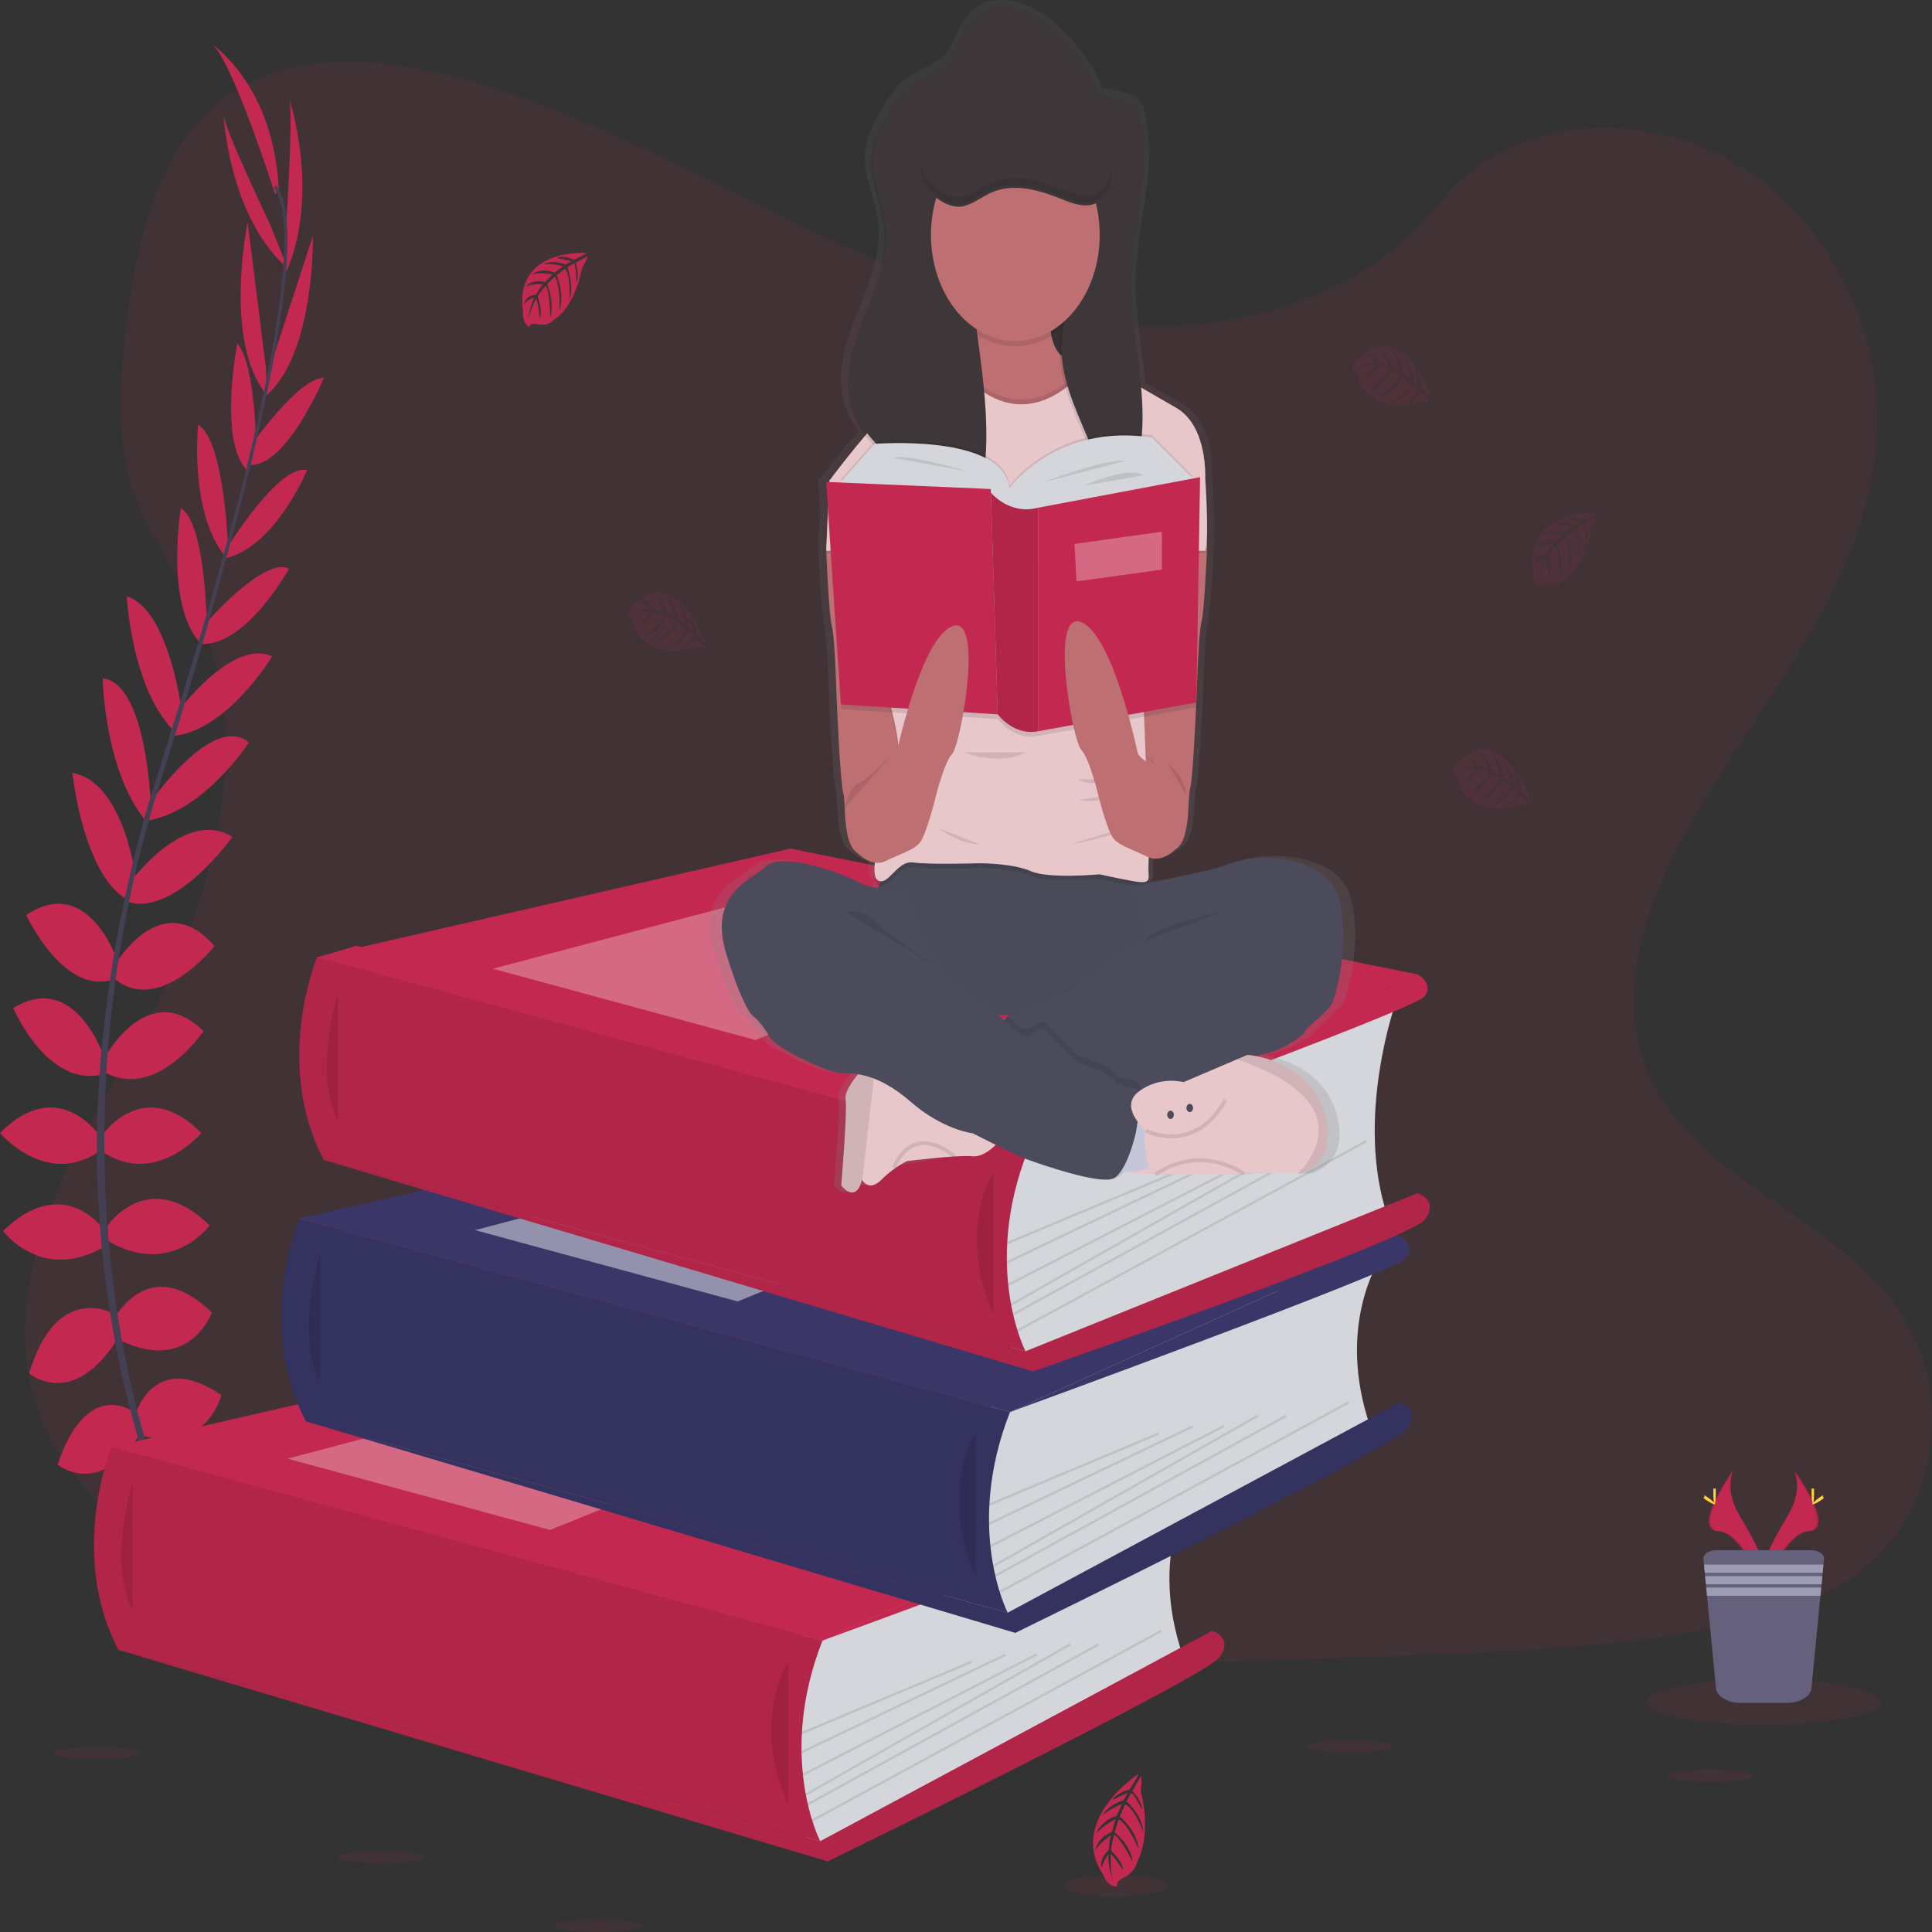 <svg width="500" height="500" viewBox="0 0 500 500" fill="none" xmlns="http://www.w3.org/2000/svg">
<rect x="0" y="0" width="500" height="500" fill="#333333" stroke="none"/>
<g clip-path="url(#clip0)">
<path opacity="0.1" d="M293.233 84.498C261.595 83.114 231.458 70.269 202.686 56.213C173.913 42.157 145.414 26.581 114.534 19.135C94.673 14.345 71.957 13.669 55.957 27.061C40.554 39.974 35.577 62.202 32.904 82.85C30.89 98.382 29.706 114.725 35.225 129.267C39.053 139.364 45.853 147.849 50.55 157.552C66.912 191.199 55.351 232.691 37.621 265.544C29.311 280.959 19.656 295.674 13.242 312.067C6.829 328.459 3.857 347.269 9.469 364.006C15.037 380.608 28.299 393.053 42.661 401.815C71.839 419.616 106.209 424.707 139.748 427.591C213.968 433.98 288.579 431.213 362.994 428.446C390.535 427.419 418.193 426.38 445.285 421.024C460.331 418.048 475.861 413.332 486.787 401.932C500.65 387.464 504.087 362.961 494.799 344.821C479.21 314.391 436.139 306.834 425.228 274.171C419.235 256.198 425.394 236.177 434.105 219.502C452.798 183.74 484.127 152.362 485.78 111.485C486.914 83.403 471.848 55.291 448.56 42.003C424.152 28.026 390.296 29.797 372.297 52.849C353.75 76.602 321.165 85.715 293.233 84.498Z" fill="#C32950"/>
<path d="M212.863 424.578L45.545 423.551L28.919 374.502L87.707 369.134L77.461 315.356L193.735 296.399L82.393 247.713L92.228 244.773L271.264 281.513L261.405 365.439L247.311 411.561L212.863 424.578Z" fill="#C32950"/>
<path d="M48.111 403.008C48.111 403.008 58.377 400.942 64.536 410.067C64.536 410.067 60.019 414.543 50.301 408.345L48.111 403.008Z" fill="#C32950"/>
<path d="M47.036 402.805C47.036 402.805 40.485 412.945 43.712 424.234C43.712 424.234 49.05 421.547 49.631 407.859L47.036 402.805Z" fill="#C32950"/>
<path d="M41.15 386.136C41.15 386.136 45.256 376.66 61.681 389.923C61.681 389.923 59.491 396.294 52.237 395.777C44.983 395.26 43.066 391.128 41.15 386.136Z" fill="#C32950"/>
<path d="M40.089 385.453C40.089 385.453 31.569 384.223 30.743 408.757C30.743 408.757 36.144 410.165 39.982 402.405C43.819 394.646 42.245 390.292 40.089 385.453Z" fill="#C32950"/>
<path d="M35.128 365.881C35.128 365.881 39.918 349.181 57.301 361.061C57.301 361.061 53.332 376.384 36.907 371.563L35.128 365.881Z" fill="#C32950"/>
<path d="M29.79 340.917C29.79 340.917 38.823 324.044 54.837 339.687C54.837 339.687 49.226 355.527 31.158 346.918L29.79 340.917Z" fill="#C32950"/>
<path d="M27.873 317.158C27.873 317.158 38.413 301.656 54.27 317.158C54.27 317.158 44.279 330.759 27.873 321.118V317.158Z" fill="#C32950"/>
<path d="M26.231 294.081C26.231 294.081 36.907 277.897 52.1 293.22C52.1 293.22 40.055 307.51 26.231 297.869V294.081Z" fill="#C32950"/>
<path d="M27.189 273.593C27.189 273.593 38.432 252.761 52.648 266.879C52.648 266.879 40.603 284.784 27.189 277.553V273.593Z" fill="#C32950"/>
<path d="M29.79 249.662C29.79 249.662 41.698 229.002 55.522 244.841C55.522 244.841 41.424 262.747 29.79 253.449V249.662Z" fill="#C32950"/>
<path d="M33.759 228.27C33.759 228.27 47.857 208.852 60.156 216.587C60.156 216.587 45.467 237.21 33.143 233.423L33.759 228.27Z" fill="#C32950"/>
<path d="M38.686 207.991C38.686 207.991 54.955 184.207 64.419 192.152C64.419 192.152 52.432 210.598 37.533 212.443L38.686 207.991Z" fill="#C32950"/>
<path d="M45.799 184.472C45.799 184.472 60.039 165.054 70.441 169.874C70.441 169.874 58.259 190.018 43.888 190.534L45.799 184.472Z" fill="#C32950"/>
<path d="M52.237 162.471C52.237 162.471 67.977 143.877 74.821 147.148C74.821 147.148 63.461 167.808 51.553 166.603L52.237 162.471Z" fill="#C32950"/>
<path d="M58.533 142.155C58.533 142.155 72.084 119.94 79.48 121.661C79.48 121.661 71.262 141.467 58.533 144.412V142.155Z" fill="#C32950"/>
<path d="M65.367 114.762C65.367 114.762 77.344 97.736 83.816 97.773C83.816 97.773 74.362 120.524 64.873 120.315L65.367 114.762Z" fill="#C32950"/>
<path d="M69.415 96.525L80.985 61.058C80.985 61.058 81.562 93.118 67.943 103.104L69.415 96.525Z" fill="#C32950"/>
<path d="M74.112 57.412C74.112 57.412 76.028 27.793 74.797 25.382C74.797 25.382 83.068 50.009 74.034 70.497L74.112 57.412Z" fill="#C32950"/>
<path d="M34.678 365.488C34.678 365.488 22.682 356.135 14.914 379.015C14.914 379.015 25.59 387.931 36.091 371.323L34.678 365.488Z" fill="#C32950"/>
<path d="M29.403 339.964C29.403 339.964 14.69 331.522 7.552 355.41C7.552 355.41 18.918 365.248 30.743 346.002L29.403 339.964Z" fill="#C32950"/>
<path d="M27.189 318.578C27.189 318.578 16.65 303.077 0.792 318.578C0.792 318.578 10.784 332.179 27.189 322.538V318.578Z" fill="#C32950"/>
<path d="M25.869 294.081C25.869 294.081 15.193 277.897 0 293.22C0 293.22 12.045 307.51 25.869 297.869V294.081Z" fill="#C32950"/>
<path d="M27.189 274.183C27.189 274.183 19.7 250.849 3.422 260.883C3.422 260.883 12.221 281.574 26.524 278.057L27.189 274.183Z" fill="#C32950"/>
<path d="M30.733 249.545C30.733 249.545 23.288 225.804 6.78 236.811C6.78 236.811 16.889 258.572 30 253.21L30.733 249.545Z" fill="#C32950"/>
<path d="M35.348 228.387C35.348 228.387 32.415 202.359 18.727 200.028C18.727 200.028 21.631 227.477 33.505 233.078L35.348 228.387Z" fill="#C32950"/>
<path d="M39.033 208.04C39.033 208.04 37.89 176.681 26.573 175.587C26.573 175.587 26.954 199.389 37.758 212.48L39.033 208.04Z" fill="#C32950"/>
<path d="M46.972 183.592C46.972 183.592 43.599 157.515 32.796 154.33C32.796 154.33 34.135 179.583 45.902 189.993L46.972 183.592Z" fill="#C32950"/>
<path d="M53.518 162.686C53.518 162.686 53.405 135.521 46.806 131.53C46.806 131.53 42.714 156.126 51.606 166.154L53.518 162.686Z" fill="#C32950"/>
<path d="M59.037 141.848C59.037 141.848 58.113 113.877 51.279 109.935C51.279 109.935 48.942 132.071 58.015 143.68L59.037 141.848Z" fill="#C32950"/>
<path d="M66.32 116.994C66.32 116.994 66.281 94.243 61.403 88.906C61.403 88.906 56.553 113.828 63.773 121.569L66.32 116.994Z" fill="#C32950"/>
<path d="M68.843 95.406L64.096 57.541C64.096 57.541 57.648 88.568 69.067 102.243L68.843 95.406Z" fill="#C32950"/>
<path d="M69.767 57.768C69.767 57.768 57.585 32.312 57.834 29.484C57.834 29.484 59.13 56.164 74.454 69.451L69.767 57.768Z" fill="#C32950"/>
<path d="M71.194 50.248C71.194 50.248 59.697 14.093 54.495 11.166C54.495 11.166 70.92 21.669 72.152 49.215L71.194 50.248Z" fill="#C32950"/>
<path d="M64.815 120.53L64.028 120.229C73.731 80.427 76.151 55.051 70.847 48.687L71.409 47.937C77.035 54.651 74.753 79.751 64.815 120.53Z" fill="#444053"/>
<path d="M38.095 213.722L36.931 213.199C37.963 209.553 39.073 205.851 40.236 202.205C50.365 170.452 58.988 140.913 64.516 118.236L65.528 117.621C59.99 140.341 51.518 171.012 41.38 202.808C40.221 206.386 39.117 210.069 38.095 213.722Z" fill="#444053"/>
<path d="M62.576 432.793C62.419 432.578 46.694 410.301 35.729 372.27C29.304 350.005 25.729 326.598 25.136 302.923C24.383 273.329 29.32 240.285 37.777 210.266L38.696 211.619C19.71 278.992 27.253 336.723 37.259 371.489C48.106 409.175 63.656 431.207 63.808 431.428L62.576 432.793Z" fill="#444053"/>
<path d="M308.323 385.496C308.323 385.496 297.241 402.51 306.04 428.231L217.561 476.499L209.07 478.737L205.159 457.216L207.774 430.057V415.214L308.323 385.496Z" fill="#D5D6DB"/>
<path d="M28.919 374.502L151.382 346.42L313.651 378.935L212.863 424.578L28.919 374.502Z" fill="#C32950"/>
<path d="M28.919 374.502L151.382 346.42L313.651 378.935L212.863 424.578L28.919 374.502Z" fill="#C32950"/>
<path d="M28.919 374.496C28.919 374.496 17.466 401.791 30.665 427.001L212.267 476.499C212.267 476.499 200.994 454.757 212.849 424.578L28.919 374.496Z" fill="#C32950"/>
<path opacity="0.1" d="M28.919 374.496C28.919 374.496 17.466 401.791 30.665 427.001L212.267 476.499C212.267 476.499 200.994 454.757 212.849 424.578L28.919 374.496Z" fill="black"/>
<path opacity="0.1" d="M34.331 383.959C34.331 383.959 27.785 403.93 34.331 416.855Z" fill="black"/>
<path d="M212.267 476.499L313.651 422.082C313.651 422.082 319.322 423.619 315.655 428.845C311.989 434.072 214.222 481.726 214.222 481.726L30.665 427.001L212.267 476.499Z" fill="#C32950"/>
<path opacity="0.1" d="M212.267 476.499L313.651 422.082C313.651 422.082 319.322 423.619 315.655 428.845C311.989 434.072 214.222 481.726 214.222 481.726L30.665 427.001L212.267 476.499Z" fill="black"/>
<path opacity="0.1" d="M203.957 430.075C203.957 430.075 194.18 444.833 203.957 466.968Z" fill="black"/>
<path opacity="0.1" d="M251.289 429.826L207.436 448.229L207.591 448.812L251.444 430.409L251.289 429.826Z" fill="black"/>
<path opacity="0.1" d="M260.073 427.994L207.422 453.178L207.596 453.753L260.246 428.569L260.073 427.994Z" fill="black"/>
<path opacity="0.1" d="M268.139 427.906L207.716 459.016L207.901 459.585L268.324 428.475L268.139 427.906Z" fill="black"/>
<path opacity="0.1" d="M276.911 425.242L208.421 464.159L208.623 464.719L277.112 425.803L276.911 425.242Z" fill="black"/>
<path opacity="0.1" d="M284.281 425.255L208.964 466.665L209.159 467.228L284.477 425.818L284.281 425.255Z" fill="black"/>
<path opacity="0.1" d="M300.4 421.811L210.099 470.87L210.293 471.435L300.594 422.376L300.4 421.811Z" fill="black"/>
<path opacity="0.3" d="M74.415 377.503L160.45 354.752L212.863 367.357L142.363 395.949L74.415 377.503Z" fill="white"/>
<path d="M313.651 378.935C313.651 378.935 318.1 381.192 315.489 384.678C312.879 388.165 212.849 424.578 212.849 424.578L313.651 378.935Z" fill="#C32950"/>
<path d="M356.859 326.356C356.859 326.356 345.782 343.364 354.581 369.091L266.102 417.359L257.611 419.61L253.7 398.089L256.355 370.936V356.074L356.859 326.356Z" fill="#D5D6DB"/>
<path d="M77.461 315.356L199.919 287.28L362.193 319.796L261.405 365.439L77.461 315.356Z" fill="#3A3768"/>
<path d="M77.441 315.356C77.441 315.356 65.983 342.651 79.181 367.861L260.784 417.359C260.784 417.359 249.516 395.599 261.385 365.432L77.441 315.356Z" fill="#3A3768"/>
<path opacity="0.1" d="M77.441 315.356C77.441 315.356 65.983 342.651 79.181 367.861L260.784 417.359C260.784 417.359 249.516 395.599 261.385 365.432L203.957 349.796L77.441 315.356Z" fill="black"/>
<path opacity="0.1" d="M82.867 324.819C82.867 324.819 76.327 344.785 82.867 357.716Z" fill="black"/>
<path d="M260.803 417.359L362.193 362.942C362.193 362.942 367.858 364.479 364.192 369.706C360.526 374.932 262.759 422.586 262.759 422.586L79.201 367.861L260.803 417.359Z" fill="#3A3768"/>
<path opacity="0.1" d="M260.803 417.359L362.193 362.942C362.193 362.942 367.858 364.479 364.192 369.706C360.526 374.932 262.759 422.586 262.759 422.586L79.201 367.861L260.803 417.359Z" fill="black"/>
<path opacity="0.1" d="M252.493 370.936C252.493 370.936 242.716 385.693 252.493 407.829Z" fill="black"/>
<path opacity="0.1" d="M299.829 370.693L255.976 389.096L256.131 389.679L299.984 371.276L299.829 370.693Z" fill="black"/>
<path opacity="0.1" d="M308.619 368.858L255.969 394.042L256.142 394.617L308.793 369.433L308.619 368.858Z" fill="black"/>
<path opacity="0.1" d="M316.678 368.762L256.255 399.871L256.441 400.44L316.864 369.331L316.678 368.762Z" fill="black"/>
<path opacity="0.1" d="M325.456 366.099L256.966 405.015L257.168 405.576L325.657 366.659L325.456 366.099Z" fill="black"/>
<path opacity="0.1" d="M332.819 366.104L257.501 407.514L257.697 408.077L333.014 366.667L332.819 366.104Z" fill="black"/>
<path opacity="0.1" d="M348.942 362.66L258.641 411.719L258.835 412.284L349.136 363.225L348.942 362.66Z" fill="black"/>
<path opacity="0.45" d="M122.957 318.363L208.992 295.612L261.405 308.217L190.905 336.81L122.957 318.363Z" fill="white"/>
<path d="M362.193 319.796C362.193 319.796 366.636 322.052 364.031 325.533C361.425 329.013 261.405 365.432 261.405 365.432L362.193 319.796Z" fill="#3A3768"/>
<path d="M361.454 258.701C361.454 258.701 350.372 289.242 359.172 314.963L270.692 349.704L262.221 351.96L258.31 330.439L260.925 303.28V288.418L361.454 258.701Z" fill="#D5D6DB"/>
<path d="M82.07 247.706L204.533 219.625L366.807 252.14L266.014 297.783L82.07 247.706Z" fill="#C32950"/>
<path d="M82.07 247.7C82.07 247.7 70.597 274.995 83.796 300.205L265.398 349.704C265.398 349.704 254.126 327.943 265.995 297.783L82.07 247.7Z" fill="#C32950"/>
<path opacity="0.1" d="M82.07 247.7C82.07 247.7 70.597 274.995 83.796 300.205L265.398 349.704C265.398 349.704 254.126 327.943 265.995 297.783L82.07 247.7Z" fill="black"/>
<path opacity="0.1" d="M87.482 257.163C87.482 257.163 80.936 277.135 87.482 290.06Z" fill="black"/>
<path d="M265.418 349.704L366.802 308.814C366.802 308.814 372.473 310.351 368.806 315.578C365.14 320.804 267.373 354.93 267.373 354.93L83.816 300.205L265.418 349.704Z" fill="#C32950"/>
<path opacity="0.1" d="M265.418 349.704L366.802 308.814C366.802 308.814 372.473 310.351 368.806 315.578C365.14 320.804 267.373 354.93 267.373 354.93L83.816 300.205L265.418 349.704Z" fill="black"/>
<path opacity="0.1" d="M257.108 303.28C257.108 303.28 247.331 318.037 257.108 340.173Z" fill="black"/>
<path opacity="0.1" d="M304.445 303.036L260.592 321.439L260.747 322.022L304.6 303.619L304.445 303.036Z" fill="black"/>
<path opacity="0.1" d="M313.232 301.204L260.581 326.388L260.755 326.963L313.405 301.779L313.232 301.204Z" fill="black"/>
<path opacity="0.1" d="M321.287 301.111L260.864 332.22L261.049 332.789L321.472 301.68L321.287 301.111Z" fill="black"/>
<path opacity="0.1" d="M330.071 298.442L261.581 337.359L261.782 337.919L330.272 299.003L330.071 298.442Z" fill="black"/>
<path opacity="0.1" d="M337.436 298.453L262.119 339.863L262.315 340.426L337.632 299.017L337.436 298.453Z" fill="black"/>
<path opacity="0.1" d="M353.557 295.014L263.257 344.073L263.451 344.637L353.751 295.578L353.557 295.014Z" fill="black"/>
<path opacity="0.3" d="M127.566 250.707L213.601 227.956L266.014 240.562L195.514 269.154L127.566 250.707Z" fill="white"/>
<path d="M366.802 252.14C366.802 252.14 371.251 254.396 368.64 257.883C366.03 261.369 266.014 297.783 266.014 297.783L366.802 252.14Z" fill="#C32950"/>
<path d="M151.744 65.485C151.744 65.485 133.168 64.077 135.339 80.47C135.339 80.47 134.904 83.366 136.991 84.682C136.991 84.682 137.025 83.452 138.898 83.876C139.566 84.021 140.245 84.062 140.921 83.999C141.833 83.921 142.699 83.472 143.39 82.721V82.721C143.39 82.721 148.616 80.003 150.649 69.254C150.649 69.254 152.155 66.912 152.116 66.309L148.968 67.994C148.968 67.994 150.038 70.841 149.197 73.208C149.197 73.208 149.095 68.099 148.489 68.215C148.366 68.215 146.861 69.205 146.861 69.205C146.861 69.205 148.704 74.167 147.31 77.771C147.31 77.771 147.838 71.659 146.284 69.562L144.074 71.185C144.074 71.185 146.23 76.307 144.769 80.489C144.769 80.489 145.145 74.075 143.61 71.579L141.606 73.546C141.606 73.546 143.634 78.595 142.398 82.063C142.398 82.063 142.236 74.598 141.176 74.032C141.176 74.032 139.421 75.975 139.157 76.775C139.157 76.775 140.545 80.464 139.68 82.376C139.68 82.376 139.157 77.402 138.702 77.377C138.702 77.377 136.957 80.673 136.776 82.911C136.861 80.825 137.378 78.802 138.277 77.045C137.271 77.284 136.343 77.889 135.608 78.785C135.608 78.785 135.877 76.455 138.712 76.252C138.712 76.252 140.154 73.749 140.54 73.602C140.54 73.602 137.72 73.3 136.013 74.254C136.013 74.254 137.519 72.058 141.053 73.024L143.009 70.995C143.009 70.995 139.303 70.38 137.729 71.062C137.729 71.062 139.543 69.119 143.542 70.534L145.697 68.916C145.697 68.916 142.535 68.062 140.653 68.369C140.653 68.369 142.637 67.022 146.328 68.48L147.863 67.613C147.863 67.613 145.551 67.041 144.871 66.949C144.192 66.856 144.157 66.623 144.157 66.623C145.625 66.32 147.131 66.532 148.508 67.238C148.508 67.238 151.808 65.743 151.744 65.485Z" fill="#C32950"/>
<path opacity="0.1" d="M413.075 132.864C413.075 132.864 394.5 131.456 396.67 147.849C396.67 147.849 396.235 150.745 398.322 152.061C398.322 152.061 398.357 150.831 400.229 151.256C400.897 151.397 401.576 151.438 402.253 151.379C403.156 151.295 404.013 150.846 404.697 150.1V150.1C404.697 150.1 409.927 147.382 411.956 136.634C411.956 136.634 413.462 134.291 413.422 133.688L410.284 135.373C410.284 135.373 411.355 138.22 410.514 140.587C410.514 140.587 410.411 135.478 409.81 135.594C409.688 135.594 408.177 136.584 408.177 136.584C408.177 136.584 410.02 141.547 408.632 145.15C408.632 145.15 409.16 139.038 407.6 136.941L405.391 138.564C405.391 138.564 407.547 143.686 406.085 147.868C406.085 147.868 406.461 141.454 404.926 138.958L402.927 140.926C402.927 140.926 404.951 145.974 403.714 149.442C403.714 149.442 403.553 141.977 402.492 141.411C402.492 141.411 400.742 143.354 400.473 144.154C400.473 144.154 401.861 147.843 401.001 149.755C401.001 149.755 400.473 144.781 400.023 144.756C400.023 144.756 398.278 148.052 398.097 150.29C398.182 148.203 398.701 146.18 399.603 144.424C398.596 144.664 397.667 145.269 396.929 146.164C396.929 146.164 397.203 143.834 400.033 143.631C400.033 143.631 401.475 141.128 401.861 140.975C401.861 140.975 399.046 140.68 397.335 141.633C397.335 141.633 398.84 139.438 402.375 140.403L404.33 138.374C404.33 138.374 400.62 137.759 399.051 138.441C399.051 138.441 400.859 136.498 404.863 137.913L407.014 136.295C407.014 136.295 403.851 135.441 401.969 135.748C401.969 135.748 403.954 134.402 407.644 135.859L409.184 134.992C409.184 134.992 406.867 134.42 406.188 134.328C405.508 134.236 405.474 134.002 405.474 134.002C406.941 133.695 408.448 133.908 409.825 134.617C409.825 134.617 413.134 133.123 413.075 132.864Z" fill="#C32950"/>
<path opacity="0.1" d="M183.03 166.757C183.03 166.757 174.934 145.648 164.63 156.052C164.63 156.052 162.406 156.986 162.513 159.919C162.513 159.919 163.369 159.36 163.98 161.623C164.208 162.422 164.51 163.186 164.879 163.898C165.379 164.862 166.115 165.596 166.976 165.988C166.976 165.988 171.41 170.403 179.862 167.39C179.862 167.39 182.223 167.901 182.609 167.544L179.911 164.918C179.911 164.918 178.444 167.482 176.401 167.71C176.401 167.71 179.901 165.109 179.525 164.506C179.446 164.383 178.058 163.197 178.058 163.197C178.058 163.197 175.511 167.642 172.334 167.87C172.334 167.87 176.831 165.472 177.525 162.736L175.326 161.1C175.326 161.1 172.818 165.97 169.205 166.4C169.205 166.4 173.839 163.689 174.822 160.786L172.485 159.557C172.485 159.557 169.968 164.242 166.957 164.58C166.957 164.58 172.06 160.762 171.933 159.317C171.933 159.317 169.728 158.345 169.044 158.437C169.044 158.437 167.177 161.752 165.417 161.752C165.417 161.752 168.609 158.745 168.413 158.259C168.413 158.259 165.275 157.952 163.623 158.874C165.112 157.943 166.768 157.519 168.428 157.644C167.77 156.657 166.896 155.932 165.915 155.56C165.915 155.56 167.665 154.724 169.186 157.73C169.186 157.73 171.63 158.093 171.918 158.444C171.918 158.444 170.75 155.209 169.259 153.801C169.259 153.801 171.518 154.373 172.549 158.72L174.92 159.901C174.92 159.901 173.556 155.523 172.3 154.139C172.3 154.139 174.529 155.179 175.502 160.288L177.672 161.862C177.672 161.862 176.728 157.97 175.594 156.058C175.594 156.058 177.496 157.583 178.283 162.342L179.637 163.609C179.637 163.609 178.904 160.786 178.659 159.999C178.415 159.212 178.537 159.052 178.537 159.052C179.467 160.512 180.056 162.269 180.238 164.125C180.238 164.125 182.854 166.941 183.03 166.757Z" fill="#C32950"/>
<path opacity="0.1" d="M370.635 103.042C370.635 103.042 362.544 81.933 352.235 92.337C352.235 92.337 350.016 93.272 350.118 96.205C350.118 96.205 350.979 95.651 351.585 97.908C351.813 98.711 352.116 99.477 352.489 100.189C352.987 101.152 353.722 101.884 354.581 102.274V102.274C354.581 102.274 359.02 106.689 367.467 103.682C367.467 103.682 369.828 104.186 370.219 103.83L367.535 101.198C367.535 101.198 366.069 103.768 364.031 103.996C364.031 103.996 367.526 101.388 367.149 100.786C367.071 100.663 365.683 99.476 365.683 99.476C365.683 99.476 363.141 103.922 359.959 104.149C359.959 104.149 364.461 101.751 365.155 99.021L362.921 97.398C362.921 97.398 360.418 102.262 356.801 102.698C356.801 102.698 361.435 99.98 362.422 97.078L360.081 95.848C360.081 95.848 357.563 100.54 354.557 100.872C354.557 100.872 359.655 97.053 359.528 95.615C359.528 95.615 357.329 94.637 356.644 94.735C356.644 94.735 354.777 98.043 353.012 98.043C353.012 98.043 356.209 95.037 356.014 94.551C356.014 94.551 352.875 94.243 351.218 95.166C352.707 94.235 354.364 93.811 356.023 93.936C355.367 92.948 354.496 92.223 353.516 91.852C353.516 91.852 355.266 91.015 356.786 94.022C356.786 94.022 359.23 94.391 359.519 94.742C359.519 94.742 358.35 91.501 356.854 90.093C356.854 90.093 359.113 90.671 360.144 95.043L362.52 96.223C362.52 96.223 361.156 91.839 359.9 90.456C359.9 90.456 362.129 91.495 363.097 96.605L365.272 98.179C365.272 98.179 364.324 94.293 363.19 92.374C363.19 92.374 365.096 93.899 365.878 98.658L367.232 99.925C367.232 99.925 366.504 97.103 366.255 96.316C366.005 95.529 366.133 95.375 366.133 95.375C367.06 96.836 367.647 98.592 367.829 100.448C367.829 100.448 370.483 103.239 370.635 103.042Z" fill="#C32950"/>
<path opacity="0.1" d="M396.489 207.456C396.489 207.456 388.399 186.341 378.075 196.745C378.075 196.745 375.855 197.679 375.958 200.612C375.958 200.612 376.818 200.059 377.425 202.316C377.651 203.119 377.953 203.884 378.324 204.597C378.822 205.56 379.557 206.292 380.416 206.681C380.416 206.681 384.855 211.102 393.307 208.089C393.307 208.089 395.663 208.6 396.054 208.237L393.356 205.611C393.356 205.611 391.889 208.182 389.846 208.409C389.846 208.409 393.341 205.802 392.965 205.199C392.886 205.076 391.498 203.89 391.498 203.89C391.498 203.89 388.956 208.335 385.774 208.569C385.774 208.569 390.276 206.165 390.97 203.435L388.766 201.799C388.766 201.799 386.263 206.669 382.645 207.099C382.645 207.099 387.28 204.382 388.267 201.479L385.925 200.25C385.925 200.25 383.408 204.935 380.402 205.273C380.402 205.273 385.505 201.455 385.378 200.01C385.378 200.01 383.173 199.032 382.489 199.131C382.489 199.131 380.622 202.439 378.857 202.439C378.857 202.439 382.054 199.432 381.858 198.946C381.858 198.946 378.72 198.639 377.063 199.561C378.554 198.63 380.212 198.207 381.873 198.331C381.216 197.341 380.342 196.617 379.36 196.247C379.36 196.247 381.11 195.404 382.631 198.417C382.631 198.417 385.075 198.78 385.363 199.131C385.363 199.131 384.195 195.896 382.704 194.482C382.704 194.482 384.962 195.06 385.994 199.432L388.365 200.612C388.365 200.612 387.001 196.228 385.745 194.851C385.745 194.851 387.974 195.884 388.942 201L391.117 202.568C391.117 202.568 390.169 198.682 389.034 196.763C389.034 196.763 390.941 198.288 391.728 203.054L393.082 204.283C393.082 204.283 392.349 201.461 392.104 200.674C391.86 199.887 391.982 199.733 391.982 199.733C392.912 201.193 393.499 202.949 393.678 204.806C393.678 204.806 396.338 207.641 396.489 207.456Z" fill="#C32950"/>
<path opacity="0.1" d="M98.72 482.168C104.927 482.168 109.959 481.461 109.959 480.588C109.959 479.715 104.927 479.008 98.72 479.008C92.513 479.008 87.482 479.715 87.482 480.588C87.482 481.461 92.513 482.168 98.72 482.168Z" fill="#C32950"/>
<path opacity="0.1" d="M25.048 455.31C31.255 455.31 36.286 454.603 36.286 453.73C36.286 452.857 31.255 452.15 25.048 452.15C18.841 452.15 13.81 452.857 13.81 453.73C13.81 454.603 18.841 455.31 25.048 455.31Z" fill="#C32950"/>
<path opacity="0.1" d="M154.878 500.006C161.084 500.006 166.116 499.299 166.116 498.426C166.116 497.553 161.084 496.846 154.878 496.846C148.671 496.846 143.639 497.553 143.639 498.426C143.639 499.299 148.671 500.006 154.878 500.006Z" fill="#C32950"/>
<path opacity="0.1" d="M442.655 461.152C448.862 461.152 453.893 460.444 453.893 459.571C453.893 458.699 448.862 457.991 442.655 457.991C436.448 457.991 431.416 458.699 431.416 459.571C431.416 460.444 436.448 461.152 442.655 461.152Z" fill="#C32950"/>
<path opacity="0.1" d="M349.136 453.484C355.342 453.484 360.374 452.776 360.374 451.904C360.374 451.031 355.342 450.323 349.136 450.323C342.929 450.323 337.897 451.031 337.897 451.904C337.897 452.776 342.929 453.484 349.136 453.484Z" fill="#C32950"/>
<path opacity="0.1" d="M288.637 490.881C295.978 490.881 301.929 489.596 301.929 488.01C301.929 486.424 295.978 485.138 288.637 485.138C281.297 485.138 275.346 486.424 275.346 488.01C275.346 489.596 281.297 490.881 288.637 490.881Z" fill="#C32950"/>
<path d="M294.567 459.147C294.567 459.147 276.06 471.174 285.621 485.341C285.621 485.341 286.521 488.416 289.121 488.2C289.121 488.2 288.603 487.008 290.588 486.054C291.294 485.711 291.965 485.263 292.587 484.72C293.428 483.989 294.056 482.934 294.376 481.713V481.713C294.376 481.713 298.16 475.343 295.227 463.556C295.227 463.556 295.608 460.223 295.276 459.682L293.027 463.562C293.027 463.562 295.349 465.523 295.618 468.407C295.618 468.407 293.174 463.568 292.685 464.103C292.578 464.214 291.571 466.224 291.571 466.224C291.571 466.224 295.599 469.662 295.897 474.126C295.897 474.126 293.629 467.872 291.179 466.981L289.776 470.129C289.776 470.129 294.176 473.498 294.665 478.565C294.665 478.565 292.108 472.14 289.498 470.842L288.466 474.169C288.466 474.169 292.71 477.563 293.101 481.781C293.101 481.781 289.552 474.728 288.276 474.95C288.276 474.95 287.474 478.073 287.582 479.039C287.582 479.039 290.578 481.56 290.632 484.038C290.632 484.038 287.865 479.641 287.44 479.93C287.44 479.93 287.264 484.351 288.114 486.651C288.114 486.651 286.648 483.367 286.887 479.93C286.03 480.884 285.413 482.132 285.113 483.521C285.113 483.521 284.316 481.092 286.941 478.854C286.941 478.854 287.191 475.417 287.494 474.993C287.494 474.993 284.653 476.739 283.446 478.879C283.446 478.879 283.891 475.687 287.743 474.101L288.721 470.731C288.721 470.731 284.869 472.785 283.681 474.593C283.681 474.593 284.536 471.426 289.024 469.908L290.353 466.833C290.353 466.833 286.931 468.284 285.26 469.908C285.26 469.908 286.555 467.184 290.764 465.929L291.844 463.992C291.844 463.992 289.361 465.105 288.667 465.505C287.973 465.905 287.836 465.708 287.836 465.708C289.105 464.358 290.646 463.477 292.289 463.162C292.289 463.162 294.738 459.356 294.567 459.147Z" fill="#C32950"/>
<path d="M349.498 231.99C346.301 221.063 328.702 220.037 321.067 222.822C315.641 224.808 304.202 227.046 298.092 228.172L297.696 227.698C298.488 227.403 298.507 226.677 298.409 225.601C298.352 224.183 298.369 222.762 298.458 221.346C302.203 222.81 305.537 219.348 305.537 219.348C309.936 216.888 308.753 206.362 309.594 203.484C310.225 201.332 310.904 188.653 311.207 182.332H311.271L311.305 180.211C311.349 179.294 311.368 178.759 311.368 178.759C311.368 178.759 311.799 163.301 312.639 160.171C313.422 157.294 314.057 142.795 314.155 140.495C314.155 140.298 314.155 140.194 314.155 140.194L314.091 138.853C314.135 137.876 314.155 136.787 314.15 135.644C314.15 130.386 313.715 123.764 313.661 122.694C313.661 122.54 313.661 122.356 313.661 122.135C313.695 119.89 313.47 108.65 305.869 104.401C303.068 102.827 299.7 100.952 296.439 99.126C295.599 89.995 293.677 80.913 293.844 71.714C293.844 70.331 293.941 68.947 294.049 67.57C294.049 67.969 294.015 68.375 294.01 68.799C294.01 69.691 294.01 70.589 294.01 71.48C294.298 59.976 297.754 48.41 297.432 37.151C297.402 38.252 297.339 39.359 297.256 40.466C297.424 36.657 297.108 32.84 296.317 29.158C296.024 27.86 295.628 26.52 294.782 25.653C293.983 24.955 293.066 24.498 292.103 24.319C289.79 23.574 287.44 23.023 285.069 22.671C284.709 21.284 284.174 19.978 283.485 18.803C278.528 10.244 271.186 2.201 262.504 0.357C258.149 -0.566 253.138 0.203 250.176 4.12C249.867 4.464 249.576 4.834 249.306 5.227C247.712 7.618 247.028 10.761 245.395 13.146C245.288 13.306 245.165 13.454 245.048 13.607C241.851 17.204 236.87 17.955 233.316 21.183C232.69 21.762 232.103 22.406 231.561 23.107C230.129 24.892 228.845 26.856 227.729 28.967C226.13 31.796 224.488 34.741 223.979 38.117C222.958 44.88 226.619 51.294 227.299 58.1C228.814 73.331 215.415 86.846 217.952 101.874C218.629 105.566 220.124 108.941 222.264 111.608C217.038 117.56 212.589 123.334 212.589 123.334V123.678H211.763L211.846 124.908H211.763L212.218 131.579L211.763 141.294C211.763 141.294 211.763 141.399 211.763 141.596V141.645V141.909C211.763 141.909 211.763 142.014 211.763 142.211H211.793C211.944 145.771 212.546 158.573 213.259 161.272C214.1 164.402 214.525 179.86 214.525 179.86C214.525 179.86 215.454 201.707 216.305 204.597C217.155 207.487 215.948 217.983 220.362 220.461C221.653 221.707 223.182 222.504 224.796 222.773C224.571 225.073 224.713 226.739 225.441 227.262C225.753 227.492 226.106 227.619 226.468 227.63C226.168 228.189 225.902 228.775 225.671 229.383C223.919 229.153 222.197 228.642 220.548 227.864C215.806 225.405 200.07 219.871 195.5 223.763C190.929 227.655 179.93 231.184 185.009 246.852C190.088 262.519 192.454 262.913 192.454 262.913C194.018 264.34 195.389 266.074 196.517 268.047C198.042 270.931 212.252 277.528 215.806 277.528C217.317 277.499 218.827 277.594 220.328 277.811C220.328 277.811 216.471 282.066 216.984 284.538C217.497 287.01 215.811 306.797 215.811 306.797C215.811 306.797 219.722 311.753 221.393 305.254L221.452 305.352C221.765 305.887 223.456 308.303 226.639 305.254C227.941 304.011 229.324 302.908 230.774 301.958L246.182 299.215C247.789 299.089 249.399 299.075 251.007 299.172C253.451 299.424 255.851 297.604 257.362 296.196C260.554 297.721 264.142 299.388 265.848 299.996C269.309 301.226 285.216 306.594 288.936 304.915C289.709 304.529 290.397 303.913 290.94 303.12L294.489 303.261L292.827 303.679C292.827 303.679 296.063 303.747 300.462 303.821L300.277 303.956L305.796 303.895C313.871 303.987 322.944 304.018 324.137 303.679C326.004 303.157 335.707 303.526 338.567 303.679H339.364C339.364 303.679 350.025 301.005 345.626 287.397C342.243 276.944 331.846 273.907 327.231 273.07C328.531 272.745 329.651 272.492 330.394 272.345C333.615 271.73 339.872 268.041 340.381 266.78C340.889 265.52 346.134 261.861 347.488 259.777C348.842 257.692 352.709 242.916 349.498 231.99ZM261.189 262.568L260.666 262.783L260.314 262.931L259.64 263.767C259.102 263.312 258.525 262.833 257.924 262.341C258.985 262.421 260.075 262.501 261.189 262.568Z" fill="url(#paint0_linear)"/>
<path d="M292.358 197.735C292.358 197.735 299.837 222.33 304.09 219.871C308.342 217.411 307.189 206.958 308 204.093C308.812 201.227 309.711 179.497 309.711 179.497C309.711 179.497 310.122 164.125 310.933 161.014C311.686 158.155 312.297 143.736 312.4 141.467C312.4 141.27 312.4 141.165 312.4 141.165L311.593 123.334L307.027 121.901L296.439 126.82L294.973 137.353L294.401 141.467L294.156 143.219L292.358 197.735Z" fill="#BE6F72"/>
<path opacity="0.1" d="M294.821 193.615C294.821 193.615 301.958 200.963 304.109 201.609C306.26 202.254 307.58 207.985 307.58 207.985" fill="black"/>
<path d="M233.868 198.811C233.868 198.811 226.389 223.406 222.136 220.947C217.884 218.487 219.037 208.034 218.226 205.169C217.414 202.303 216.515 180.573 216.515 180.573C216.515 180.573 216.104 165.201 215.293 162.09C214.54 159.231 213.929 144.812 213.826 142.543C213.826 142.346 213.826 142.241 213.826 142.241L214.638 124.41L219.203 122.977L229.792 127.896L231.258 138.429L231.83 142.543L232.074 144.295L233.868 198.811Z" fill="#BE6F72"/>
<path d="M282.571 67.189H265.877V99.919H282.571V67.189Z" fill="#3E373A"/>
<path opacity="0.1" d="M282.571 67.189H265.877V99.919H282.571V67.189Z" fill="black"/>
<path d="M230.935 223.308C230.935 223.308 225.231 231.197 227.347 232.629C229.464 234.062 243.156 260.914 243.156 260.914C243.156 260.914 288.129 267.881 296.61 257.428C305.092 246.975 304.921 228.301 304.921 228.301C304.921 228.301 298.106 230.145 297.363 229.143C296.62 228.141 292.538 223.308 292.538 223.308C292.538 223.308 234.846 218.905 230.935 223.308Z" fill="#4B4B5B"/>
<path opacity="0.02" d="M230.935 223.308C230.935 223.308 225.231 231.197 227.347 232.629C229.464 234.062 243.156 260.914 243.156 260.914C243.156 260.914 288.129 267.881 296.61 257.428C305.092 246.975 304.921 228.301 304.921 228.301C304.921 228.301 298.106 230.145 297.363 229.143C296.62 228.141 292.538 223.308 292.538 223.308C292.538 223.308 234.846 218.905 230.935 223.308Z" fill="black"/>
<path d="M311.896 123.592L297.231 138.349L292.798 138.755L291.17 138.903L263.829 141.424L235.477 138.816L231.258 138.429L225.881 137.937L214.638 124.41C214.638 124.41 222.596 113.686 229.567 106.449C232.314 103.59 234.91 101.278 236.801 100.368L237.124 100.226C238.314 99.643 239.376 98.711 240.223 97.508C245.728 90.37 250.816 72.753 250.816 72.753C250.816 72.753 275.097 56.975 272.164 77.672C269.231 98.369 283.079 93.254 283.079 93.254L287.645 95.873L289.449 96.912L294.049 99.562L304.427 105.551C312.571 110.267 311.896 123.592 311.896 123.592Z" fill="#BE6F72"/>
<path opacity="0.1" d="M262.69 89.607C274.75 89.607 284.526 77.31 284.526 62.14C284.526 46.971 274.75 34.673 262.69 34.673C250.63 34.673 240.854 46.971 240.854 62.14C240.854 77.31 250.63 89.607 262.69 89.607Z" fill="black"/>
<path opacity="0.1" d="M311.93 143.158H213.826C213.826 142.961 213.826 142.856 213.826 142.856L214.638 125.025C214.638 125.025 222.596 114.301 229.567 107.064L291.16 103.989L294.024 100.189L304.402 106.178C312.551 110.888 311.896 124.213 311.896 124.213C311.896 124.213 313.011 139.653 311.93 143.158Z" fill="black"/>
<path d="M311.93 142.543H213.826C213.826 142.346 213.826 142.241 213.826 142.241L214.638 124.41C214.638 124.41 222.596 113.686 229.567 106.449L291.16 103.375L294.024 99.575L304.402 105.564C312.551 110.274 311.896 123.598 311.896 123.598C311.896 123.598 313.011 139.038 311.93 142.543Z" fill="#E7C7CA"/>
<path opacity="0.1" d="M246.964 92.54C246.964 92.54 262.441 117.345 283.055 92.03C303.669 66.715 285.338 148.495 285.338 148.495L240.854 155.136L246.964 92.54Z" fill="black"/>
<path d="M246.964 93.77C246.964 93.77 262.441 118.574 283.055 93.26C303.669 67.945 285.338 149.725 285.338 149.725L240.854 156.365L246.964 93.77Z" fill="#E7C7CA"/>
<path opacity="0.1" d="M289.425 98.123L291.062 129.538L292.817 139.991L294.156 147.984C294.156 147.984 297.578 209.473 296.601 212.547C295.623 215.622 297.089 218.081 297.295 219.717C297.5 221.353 297.089 225.46 297.251 227.305C297.412 229.149 297.251 229.967 293.506 229.309C289.762 228.651 284.541 227.508 284.541 227.508C284.541 227.508 271.343 228.737 266.782 226.69C262.221 224.642 253.583 224.636 253.583 224.636C253.583 224.636 240.546 225.048 236.313 224.433C232.079 223.818 229.792 230.994 227.025 228.94C224.258 226.887 230.28 207.013 232.236 201.27C234.191 195.527 229.63 180.979 229.63 180.979L235.496 140.046L236.801 130.768V101.597L237.124 101.456C238.314 100.872 239.376 99.941 240.223 98.738L241.69 128.093L287.64 130.147V97.109" fill="black"/>
<path d="M289.425 96.894L291.062 128.308L292.817 138.761L294.156 146.755C294.156 146.755 297.578 208.243 296.601 211.318C295.623 214.392 297.089 216.852 297.295 218.487C297.5 220.123 297.089 224.23 297.251 226.075C297.412 227.919 297.251 228.737 293.506 228.079C289.762 227.421 284.541 226.278 284.541 226.278C284.541 226.278 271.343 227.508 266.782 225.46C262.221 223.412 253.583 223.406 253.583 223.406C253.583 223.406 240.546 223.818 236.313 223.203C232.079 222.588 229.792 229.764 227.025 227.71C224.258 225.657 230.28 205.784 232.236 200.041C234.191 194.298 229.63 179.749 229.63 179.749L235.496 138.816L236.801 129.538V100.368L237.124 100.226C238.314 99.643 239.376 98.711 240.223 97.508L241.69 126.863L287.64 128.917V95.879" fill="#E7C7CA"/>
<path opacity="0.1" d="M294.709 31.334C294.43 30.049 294.044 28.715 293.242 27.854C292.477 27.163 291.593 26.708 290.661 26.526C288.432 25.789 286.165 25.242 283.876 24.89C283.549 23.525 283.055 22.233 282.41 21.06C277.619 12.55 270.531 4.526 262.192 2.712C257.826 1.759 252.767 2.613 249.971 6.942C248.436 9.322 247.776 12.476 246.226 14.813C243.239 19.35 237.848 19.91 234.084 23.421C232.074 25.266 230.618 27.94 229.195 30.535C227.655 33.345 226.072 36.272 225.583 39.629C224.605 46.338 228.13 52.733 228.78 59.502C230.246 74.647 217.341 88.082 219.78 103.024C221.203 111.737 227.602 117.873 234.22 120.985C236.552 122.085 239.216 123.18 240.306 125.996C240.795 127.226 240.878 128.646 241.338 129.888C242.883 134.033 247.962 134.193 250.689 131.173C253.417 128.154 254.277 123.272 254.6 118.716C255.91 98.818 249.575 79.16 250.313 59.213C250.533 53.181 251.882 46.338 256.179 43.608C261.962 39.918 268.918 46.067 275.283 44.893C278.294 54.111 278.934 64.284 277.111 73.983C276.099 79.289 274.349 84.436 274.222 89.909C274.031 98.24 277.605 105.852 280.694 113.219C281.357 114.596 281.8 116.123 281.999 117.714C282.048 119.327 281.809 120.935 281.3 122.417C279.555 128.327 276.544 133.811 276.202 140.102C276.101 140.836 276.233 141.59 276.568 142.204C276.913 142.614 277.357 142.866 277.829 142.918C283.109 144.055 287.675 138.171 290.251 132.262C293.123 125.735 294.797 118.483 295.149 111.036C295.682 98.517 292.113 86.201 292.333 73.669C292.587 59.422 297.705 45.077 294.709 31.334Z" fill="black"/>
<path d="M295.198 30.72C294.919 29.434 294.533 28.1 293.731 27.239C292.966 26.548 292.081 26.093 291.15 25.911C288.92 25.174 286.654 24.627 284.365 24.276C284.038 22.91 283.543 21.618 282.899 20.445C278.108 11.935 271.02 3.911 262.68 2.097C258.315 1.144 253.256 1.998 250.459 6.327C248.925 8.707 248.265 11.861 246.715 14.198C243.728 18.735 238.336 19.295 234.572 22.806C232.563 24.651 231.107 27.326 229.684 29.92C228.144 32.73 226.56 35.657 226.072 39.014C225.094 45.723 228.618 52.118 229.269 58.888C230.735 74.032 217.83 87.467 220.269 102.409C221.692 111.122 228.09 117.259 234.709 120.37C237.041 121.471 239.705 122.565 240.795 125.381C241.284 126.611 241.367 128.031 241.827 129.273C243.371 133.418 248.45 133.578 251.178 130.559C253.906 127.539 254.766 122.657 255.089 118.101C256.399 98.203 250.064 78.545 250.802 58.599C251.022 52.566 252.371 45.723 256.668 42.993C262.451 39.303 269.407 45.452 275.771 44.278C278.783 53.496 279.423 63.669 277.6 73.368C276.588 78.674 274.838 83.821 274.711 89.294C274.52 97.625 278.093 105.238 281.183 112.604C281.846 113.981 282.289 115.508 282.488 117.099C282.537 118.713 282.298 120.32 281.789 121.803C280.044 127.712 277.033 133.196 276.69 139.487C276.59 140.221 276.722 140.975 277.057 141.59C277.401 141.999 277.846 142.251 278.318 142.303C283.598 143.44 288.163 137.556 290.74 131.647C293.612 125.12 295.285 117.868 295.638 110.421C296.17 97.902 292.602 85.586 292.822 73.055C293.076 58.808 298.194 44.462 295.198 30.72Z" fill="#3E373A"/>
<path d="M284.399 302.972L303.791 303.753L301.01 285.663L286.154 287.44L284.399 302.972Z" fill="#C3C7D9"/>
<path d="M344.487 260.096C343.182 262.144 338.132 265.833 337.643 267.063C337.154 268.293 331.127 271.982 328.028 272.597C324.929 273.212 315.157 275.881 313.363 277.313C312.077 278.346 301.758 281.617 294.978 283.431C293.141 283.978 291.283 284.399 289.41 284.692C286.477 284.895 254.38 271.164 254.38 271.164L260.569 263.171L260.911 263.023C262.661 262.279 270.746 258.842 275.234 257.206C280.288 255.362 286.154 247.78 286.154 247.78C286.154 247.78 294.787 244.091 295.931 243.679C297.075 243.267 292.998 229.334 292.998 229.334C292.998 229.334 311.735 226.063 319.067 223.289C326.4 220.516 343.348 221.543 346.442 232.408C349.537 243.273 345.812 258.049 344.487 260.096Z" fill="#4B4B5B"/>
<path d="M259.102 294.733C259.102 294.733 255.358 299.652 251.608 299.246C247.859 298.84 234.748 300.476 234.748 300.476C232.372 301.668 230.148 303.29 228.144 305.291C225.079 308.328 223.451 305.905 223.148 305.389L223.095 305.291C221.462 311.753 217.717 306.828 217.717 306.828C217.717 306.828 219.345 287.151 218.847 284.692C218.348 282.232 222.068 278.008 222.068 278.008L226.467 276.6L237.613 273.009L253.583 279.976L259.102 294.733Z" fill="#E7C7CA"/>
<path opacity="0.1" d="M226.448 276.6L223.148 305.389L223.095 305.291C221.462 311.753 217.717 306.828 217.717 306.828C217.717 306.828 219.345 287.151 218.847 284.692C218.348 282.232 222.068 278.008 222.068 278.008L226.448 276.6Z" fill="black"/>
<path opacity="0.1" d="M249.511 194.71C249.511 194.71 258.144 198.399 265.643 194.71Z" fill="black"/>
<path opacity="0.1" d="M278.983 201.682C278.983 201.682 282.566 203.933 285.338 201.682Z" fill="black"/>
<path opacity="0.1" d="M278.983 207.02C278.983 207.02 285.01 208.034 286.154 205.987Z" fill="black"/>
<path opacity="0.1" d="M277.028 218.487C277.028 218.487 288.349 216.642 291.16 214.183Z" fill="black"/>
<path opacity="0.1" d="M242.482 214.183C242.482 214.183 248.837 218.69 253.564 218.487Z" fill="black"/>
<path opacity="0.1" d="M294.973 283.431C293.136 283.978 291.278 284.399 289.405 284.692C286.472 284.895 254.375 271.164 254.375 271.164L260.564 263.171L260.906 263.023C261.884 263.89 262.685 264.634 263.257 265.2C265.951 267.869 268.551 264.382 269.529 264.382C270.507 264.382 278.978 273.193 278.978 273.193C278.978 273.193 286.8 275.45 288.105 277.498C289.41 279.545 293.971 279.139 294.782 280.572C295.027 281.015 295.056 282.103 294.973 283.431Z" fill="black"/>
<path d="M234.748 230.17C234.748 230.17 226.839 230.742 222.278 228.325C217.717 225.909 202.563 220.332 198.164 224.249C193.764 228.165 183.171 231.627 188.06 247.208C192.948 262.79 195.231 263.195 195.231 263.195C196.743 264.622 198.064 266.345 199.142 268.299C200.608 271.171 214.295 277.725 217.717 277.725C221.139 277.725 227.166 277.725 235.638 285.104C244.11 292.482 251.77 293.306 251.77 293.306C251.77 293.306 262.524 298.84 265.872 300.07C269.221 301.3 284.522 306.625 288.11 304.989C291.698 303.354 293.976 293.097 293.976 293.097C293.976 293.097 295.603 283.874 294.787 282.441C293.971 281.009 289.41 281.415 288.11 279.367C286.809 277.319 278.983 275.063 278.983 275.063C278.983 275.063 270.531 266.245 269.553 266.245C268.576 266.245 265.975 269.726 263.282 267.063C257.916 262.064 252.279 257.544 246.412 253.536C240.223 249.434 234.748 230.17 234.748 230.17Z" fill="#4B4B5B"/>
<path opacity="0.1" d="M218.847 236.116C220.255 235.754 221.711 235.806 223.1 236.268C224.49 236.73 225.776 237.589 226.859 238.778C230.769 242.88 243.929 251.113 243.929 251.113" fill="black"/>
<path opacity="0.1" d="M316.623 235.858C316.623 235.858 299.187 239.178 295.931 243.685Z" fill="black"/>
<path d="M336.666 303.753H335.898C333.141 303.63 323.799 303.261 322 303.753C319.884 304.368 291.854 303.753 291.854 303.753L297.334 302.321C297.334 302.321 295.3 293.356 296.591 292.612C296.591 292.612 289.258 286.536 294.787 282.435C300.316 278.334 306.275 280.062 306.275 280.062L320.153 274.147L322.817 273.009C322.817 273.009 338.46 274.036 342.693 287.563C346.926 301.091 336.666 303.753 336.666 303.753Z" fill="#E7C7CA"/>
<path opacity="0.1" d="M336.666 303.753H335.898C340.449 299.031 350.744 284.655 320.153 274.177L322.817 273.04C322.817 273.04 338.46 274.067 342.693 287.594C346.926 301.122 336.666 303.753 336.666 303.753Z" fill="black"/>
<path d="M307.907 287.815C308.38 287.815 308.763 287.334 308.763 286.739C308.763 286.145 308.38 285.663 307.907 285.663C307.435 285.663 307.052 286.145 307.052 286.739C307.052 287.334 307.435 287.815 307.907 287.815Z" fill="#4B4B5B"/>
<path d="M302.936 289.592C303.408 289.592 303.791 289.111 303.791 288.516C303.791 287.922 303.408 287.44 302.936 287.44C302.463 287.44 302.08 287.922 302.08 288.516C302.08 289.111 302.463 289.592 302.936 289.592Z" fill="#4B4B5B"/>
<g opacity="0.1">
<path opacity="0.1" d="M278.714 61.126C278.904 54.362 277.947 47.626 275.908 41.363C269.553 42.556 262.592 36.389 256.805 40.078C252.522 42.808 251.178 49.652 250.939 55.684C250.88 57.277 250.87 58.869 250.895 60.462C250.895 59.896 250.895 59.324 250.939 58.758C251.163 52.726 252.508 45.883 256.805 43.153C262.592 39.463 269.544 45.612 275.908 44.438C277.635 49.742 278.586 55.396 278.714 61.126V61.126Z" fill="black"/>
<path opacity="0.1" d="M229.469 60.001C229.553 58.661 229.531 57.314 229.405 55.979C228.887 50.568 226.536 45.397 226.111 40.121C225.563 46.485 228.785 52.597 229.405 59.054C229.469 59.386 229.469 59.681 229.469 60.001Z" fill="black"/>
<path opacity="0.1" d="M255.226 115.18C254.923 119.743 254.067 124.619 251.315 127.644C248.563 130.669 243.494 130.503 241.964 126.359C241.475 125.129 241.401 123.696 240.927 122.467C239.842 119.651 237.173 118.556 234.841 117.455C228.218 114.338 221.828 108.232 220.406 99.495C220.279 98.703 220.192 97.902 220.147 97.097C220.027 98.927 220.114 100.769 220.406 102.569C221.828 111.282 228.227 117.412 234.841 120.53C237.173 121.63 239.842 122.725 240.927 125.541C241.416 126.771 241.499 128.191 241.964 129.433C243.503 133.578 248.582 133.738 251.315 130.718C254.048 127.699 254.898 122.817 255.226 118.255C255.375 115.853 255.425 113.444 255.377 111.036C255.377 112.432 255.314 113.809 255.226 115.18Z" fill="black"/>
<path opacity="0.1" d="M292.983 70.14C292.983 71.031 292.983 71.917 292.983 72.802C293.257 61.365 296.591 49.867 296.263 38.67C296.009 49.025 293.169 59.613 292.983 70.14Z" fill="black"/>
<path opacity="0.1" d="M282.493 116.404C282.613 115.674 282.651 114.927 282.605 114.184C282.408 112.593 281.965 111.066 281.3 109.689C278.475 102.926 275.253 96.002 274.872 88.494C274.872 88.814 274.838 89.109 274.833 89.454C274.637 97.779 278.211 105.397 281.3 112.764C281.825 113.905 282.226 115.129 282.493 116.404V116.404Z" fill="black"/>
<path opacity="0.1" d="M295.794 107.507C295.429 114.956 293.744 122.208 290.862 128.732C288.281 134.641 283.72 140.526 278.436 139.388C277.962 139.337 277.517 139.083 277.174 138.669C277.075 138.528 276.997 138.365 276.945 138.189C276.886 138.669 276.837 139.155 276.808 139.647C276.707 140.379 276.838 141.132 277.174 141.743C277.517 142.157 277.962 142.411 278.436 142.463C283.72 143.6 288.281 137.716 290.862 131.807C293.744 125.283 295.429 118.03 295.794 110.581C295.853 109.142 295.858 107.709 295.823 106.277C295.814 106.689 295.814 107.095 295.794 107.507Z" fill="black"/>
</g>
<path opacity="0.1" d="M296.591 292.612C296.591 292.612 308.963 299.142 317.122 284.692" stroke="black" stroke-miterlimit="10"/>
<path opacity="0.1" d="M299.025 304.024C299.025 304.024 309.129 295.76 322 303.753" stroke="black" stroke-miterlimit="10"/>
<path opacity="0.1" d="M231.39 302.148C231.39 302.148 235.633 290.109 246.964 299.289" stroke="black" stroke-miterlimit="10"/>
<path opacity="0.1" d="M217.634 124.102L226.287 114.264C226.287 114.264 259.835 111.497 261.224 125.842C261.224 125.842 273.117 108.835 298.131 112.622L308.714 123.223L279.462 139.37L251.036 151.772L230.1 139.985L217.634 124.102Z" fill="black"/>
<path d="M217.634 124.717L226.287 114.879C226.287 114.879 259.835 112.112 261.224 126.457C261.224 126.457 273.117 109.45 298.131 113.237L308.714 123.838L279.462 139.985L251.036 152.387L230.1 140.6L217.634 124.717Z" fill="#D5D6DB"/>
<path opacity="0.1" d="M213.807 125.947L217.634 183.543L258.208 186.107L256.448 128.757L256.413 127.792L213.807 125.947Z" fill="black"/>
<path d="M213.807 124.717L217.634 182.313L258.208 184.878L256.448 127.527L256.413 126.562L213.807 124.717Z" fill="#C32950"/>
<path opacity="0.1" d="M310.572 124.717L268.718 132.612V190.467L309.618 183.033L310.572 124.717Z" fill="black"/>
<path d="M310.572 123.487L268.718 131.383V189.237L309.618 181.803L310.572 123.487Z" fill="#C32950"/>
<path opacity="0.3" d="M300.702 137.605L278.093 140.766L278.587 150.456L300.687 147.419L300.702 137.605Z" fill="white"/>
<path d="M219.834 213.156L222.136 220.947C222.136 220.947 225.558 224.636 229.303 222.791C233.047 220.947 236.313 220.03 237.94 218.235C239.568 216.44 241.851 207.419 241.851 207.419C241.851 207.419 244.134 197.581 246.412 195.122C248.69 192.662 254.722 158.776 246.412 162.09C238.102 165.404 231.747 196.148 231.747 196.148C231.747 196.148 230.28 198.399 228.164 198.608C226.047 198.817 221.809 198.196 220.993 200.453C220.176 202.709 217.39 208.649 219.834 213.156Z" fill="#BE6F72"/>
<path opacity="0.1" d="M268.717 132.606C266.575 133.214 264.348 133.182 262.217 132.513C260.086 131.845 258.108 130.559 256.443 128.757L258.207 186.101C258.207 186.101 262.363 191.758 268.717 190.467V132.606Z" fill="black"/>
<path d="M268.717 131.376C266.575 131.984 264.348 131.952 262.217 131.284C260.086 130.615 258.108 129.329 256.443 127.527L258.207 184.871C258.207 184.871 262.363 190.528 268.717 189.237V131.376Z" fill="#C32950"/>
<path opacity="0.1" d="M268.717 131.376C266.575 131.984 264.348 131.952 262.217 131.284C260.086 130.615 258.108 129.329 256.443 127.527L258.207 184.871C258.207 184.871 262.363 190.528 268.717 189.237V131.376Z" fill="black"/>
<path opacity="0.1" d="M269.695 124.914C269.695 124.914 286.721 118.365 291.16 119.288Z" fill="black"/>
<path opacity="0.1" d="M250.65 122.055C250.65 122.055 234.147 117.136 231.39 118.531Z" fill="black"/>
<path opacity="0.1" d="M280.43 125.732C280.43 125.732 291.815 120.481 295.931 122.977Z" fill="black"/>
<path opacity="0.1" d="M274.696 257.459C276.46 255.792 278.338 254.325 280.308 253.074C283.241 251.297 288.618 246.686 288.618 246.686" fill="black"/>
<path opacity="0.1" d="M231.39 194.71C231.39 194.71 224.248 202.057 222.102 202.703C219.956 203.349 218.631 209.079 218.631 209.079" fill="black"/>
<path d="M306.372 212.062L304.094 219.871C304.094 219.871 300.673 223.56 296.923 221.715C293.174 219.871 289.918 218.954 288.286 217.159C286.653 215.364 284.375 206.343 284.375 206.343C284.375 206.343 282.097 196.505 279.814 194.045C277.531 191.586 271.504 157.7 279.814 161.014C288.124 164.328 294.479 195.072 294.479 195.072C294.479 195.072 295.946 197.323 298.062 197.532C300.179 197.741 304.417 197.12 305.233 199.377C306.05 201.633 308.817 207.573 306.372 212.062Z" fill="#BE6F72"/>
<path opacity="0.1" d="M302.379 197.698C302.379 197.698 307.047 201.473 307.027 205.987Z" fill="black"/>
<path d="M262.768 88.261C274.828 88.261 284.605 75.963 284.605 60.794C284.605 45.624 274.828 33.327 262.768 33.327C250.709 33.327 240.932 45.624 240.932 60.794C240.932 75.963 250.709 88.261 262.768 88.261Z" fill="#BE6F72"/>
<path d="M249.057 53.421C251.706 52.899 254.028 50.962 256.56 49.849C262.226 47.346 268.493 49.062 274.227 51.318C276.426 52.185 278.66 53.163 280.968 53.163C283.275 53.163 285.724 51.976 286.902 49.474C287.987 47.174 287.777 44.186 286.863 41.769C285.949 39.353 284.419 37.41 282.874 35.577C277.79 29.539 271.484 23.894 264.509 24.509C261.703 24.761 259.019 26.022 256.438 27.418C253.188 29.179 250.025 31.183 246.964 33.419C244.613 35.135 240.258 37.428 238.903 40.564C235.824 47.629 244.266 54.368 249.057 53.421Z" fill="#3E373A"/>
<path opacity="0.1" d="M286.902 46.891C285.724 49.394 283.275 50.58 280.968 50.58C278.66 50.58 276.426 49.64 274.222 48.773C268.488 46.516 262.226 44.794 256.555 47.303C254.028 48.416 251.701 50.377 249.052 50.869C245.19 51.632 238.972 47.401 238.297 42.021C237.54 48.238 244.75 53.563 249.052 52.714C251.701 52.191 254.028 50.255 256.555 49.148C262.226 46.639 268.488 48.361 274.222 50.617C276.426 51.484 278.656 52.462 280.968 52.425C283.28 52.388 285.724 51.245 286.902 48.736C287.513 47.371 287.753 45.793 287.587 44.241C287.51 45.175 287.277 46.079 286.902 46.891Z" fill="black"/>
<path d="M464.11 380.128C464.11 380.128 467.009 384.894 462.77 392.094C458.532 399.294 455.042 405.369 456.45 409.858C456.45 409.858 462.844 396.49 468.045 396.3C473.246 396.109 469.824 388.165 464.11 380.128Z" fill="#C32950"/>
<path opacity="0.1" d="M464.11 380.128C464.362 380.588 464.561 381.092 464.701 381.622C469.775 389.124 472.483 396.127 467.6 396.3C463.054 396.466 457.603 406.691 456.298 409.268C456.34 409.476 456.39 409.681 456.45 409.882C456.45 409.882 462.844 396.515 468.045 396.324C473.246 396.134 469.824 388.165 464.11 380.128Z" fill="black"/>
<path d="M469.487 386.203C469.487 387.882 469.335 389.241 469.154 389.241C468.974 389.241 468.817 387.882 468.817 386.203C468.817 384.525 469.003 385.318 469.189 385.318C469.374 385.318 469.487 384.525 469.487 386.203Z" fill="#FFD037"/>
<path d="M471.34 388.208C470.171 389.007 469.15 389.493 469.062 389.29C468.974 389.087 469.849 388.269 471.017 387.445C472.185 386.621 471.726 387.224 471.814 387.445C471.902 387.667 472.513 387.402 471.34 388.208Z" fill="#FFD037"/>
<path d="M448.79 380.128C448.79 380.128 445.891 384.894 450.129 392.094C454.367 399.294 457.858 405.369 456.445 409.858C456.445 409.858 450.056 396.49 444.85 396.3C439.644 396.109 443.09 388.165 448.79 380.128Z" fill="#C32950"/>
<path opacity="0.1" d="M448.79 380.128C448.537 380.588 448.338 381.092 448.198 381.622C443.124 389.124 440.416 396.127 445.299 396.3C449.841 396.466 455.296 406.691 456.601 409.268C456.56 409.477 456.508 409.682 456.445 409.882C456.445 409.882 450.056 396.515 444.85 396.324C439.644 396.134 443.09 388.165 448.79 380.128Z" fill="black"/>
<path d="M443.403 386.203C443.403 387.882 443.549 389.241 443.735 389.241C443.921 389.241 444.072 387.882 444.072 386.203C444.072 384.525 443.882 385.318 443.701 385.318C443.52 385.318 443.403 384.525 443.403 386.203Z" fill="#FFD037"/>
<path d="M441.555 388.208C442.723 389.007 443.745 389.493 443.833 389.29C443.921 389.087 443.046 388.269 441.877 387.445C440.709 386.621 441.169 387.224 441.081 387.445C440.993 387.667 440.382 387.402 441.555 388.208Z" fill="#FFD037"/>
<path opacity="0.1" d="M456.45 446.333C473.188 446.333 486.757 443.715 486.757 440.485C486.757 437.256 473.188 434.638 456.45 434.638C439.711 434.638 426.142 437.256 426.142 440.485C426.142 443.715 439.711 446.333 456.45 446.333Z" fill="#C32950"/>
<path d="M472.048 403.432L471.902 404.92L471.696 407.023L471.613 407.903L471.408 410.005L471.32 410.885L471.12 412.981L468.798 436.901C468.592 439.034 465.821 440.701 462.472 440.701H450.422C447.074 440.701 444.307 439.034 444.097 436.901L441.775 412.981L441.57 410.885L441.486 410.005L441.281 407.903L441.193 407.023L440.993 404.92L440.846 403.432C440.734 402.203 442.229 401.206 444.126 401.206H468.773C470.665 401.206 472.166 402.221 472.048 403.432Z" fill="#65617D"/>
<path d="M471.902 404.92L471.701 407.023H441.198L440.993 404.92H471.902Z" fill="#9D9CB5"/>
<path d="M471.613 407.902L471.413 410.005H441.486L441.281 407.902H471.613Z" fill="#9D9CB5"/>
<path d="M471.325 410.885L471.12 412.988H441.775L441.574 410.885H471.325Z" fill="#9D9CB5"/>
</g>
<defs>
<linearGradient id="paint0_linear" x1="267.217" y1="308.623" x2="267.217" y2="3.03824e-06" gradientUnits="userSpaceOnUse">
<stop stop-color="#808080" stop-opacity="0.25"/>
<stop offset="0.54" stop-color="#808080" stop-opacity="0.12"/>
<stop offset="1" stop-color="#808080" stop-opacity="0.1"/>
</linearGradient>
<clipPath id="clip0">
<rect width="500" height="500" fill="white"/>
</clipPath>
</defs>
</svg>
